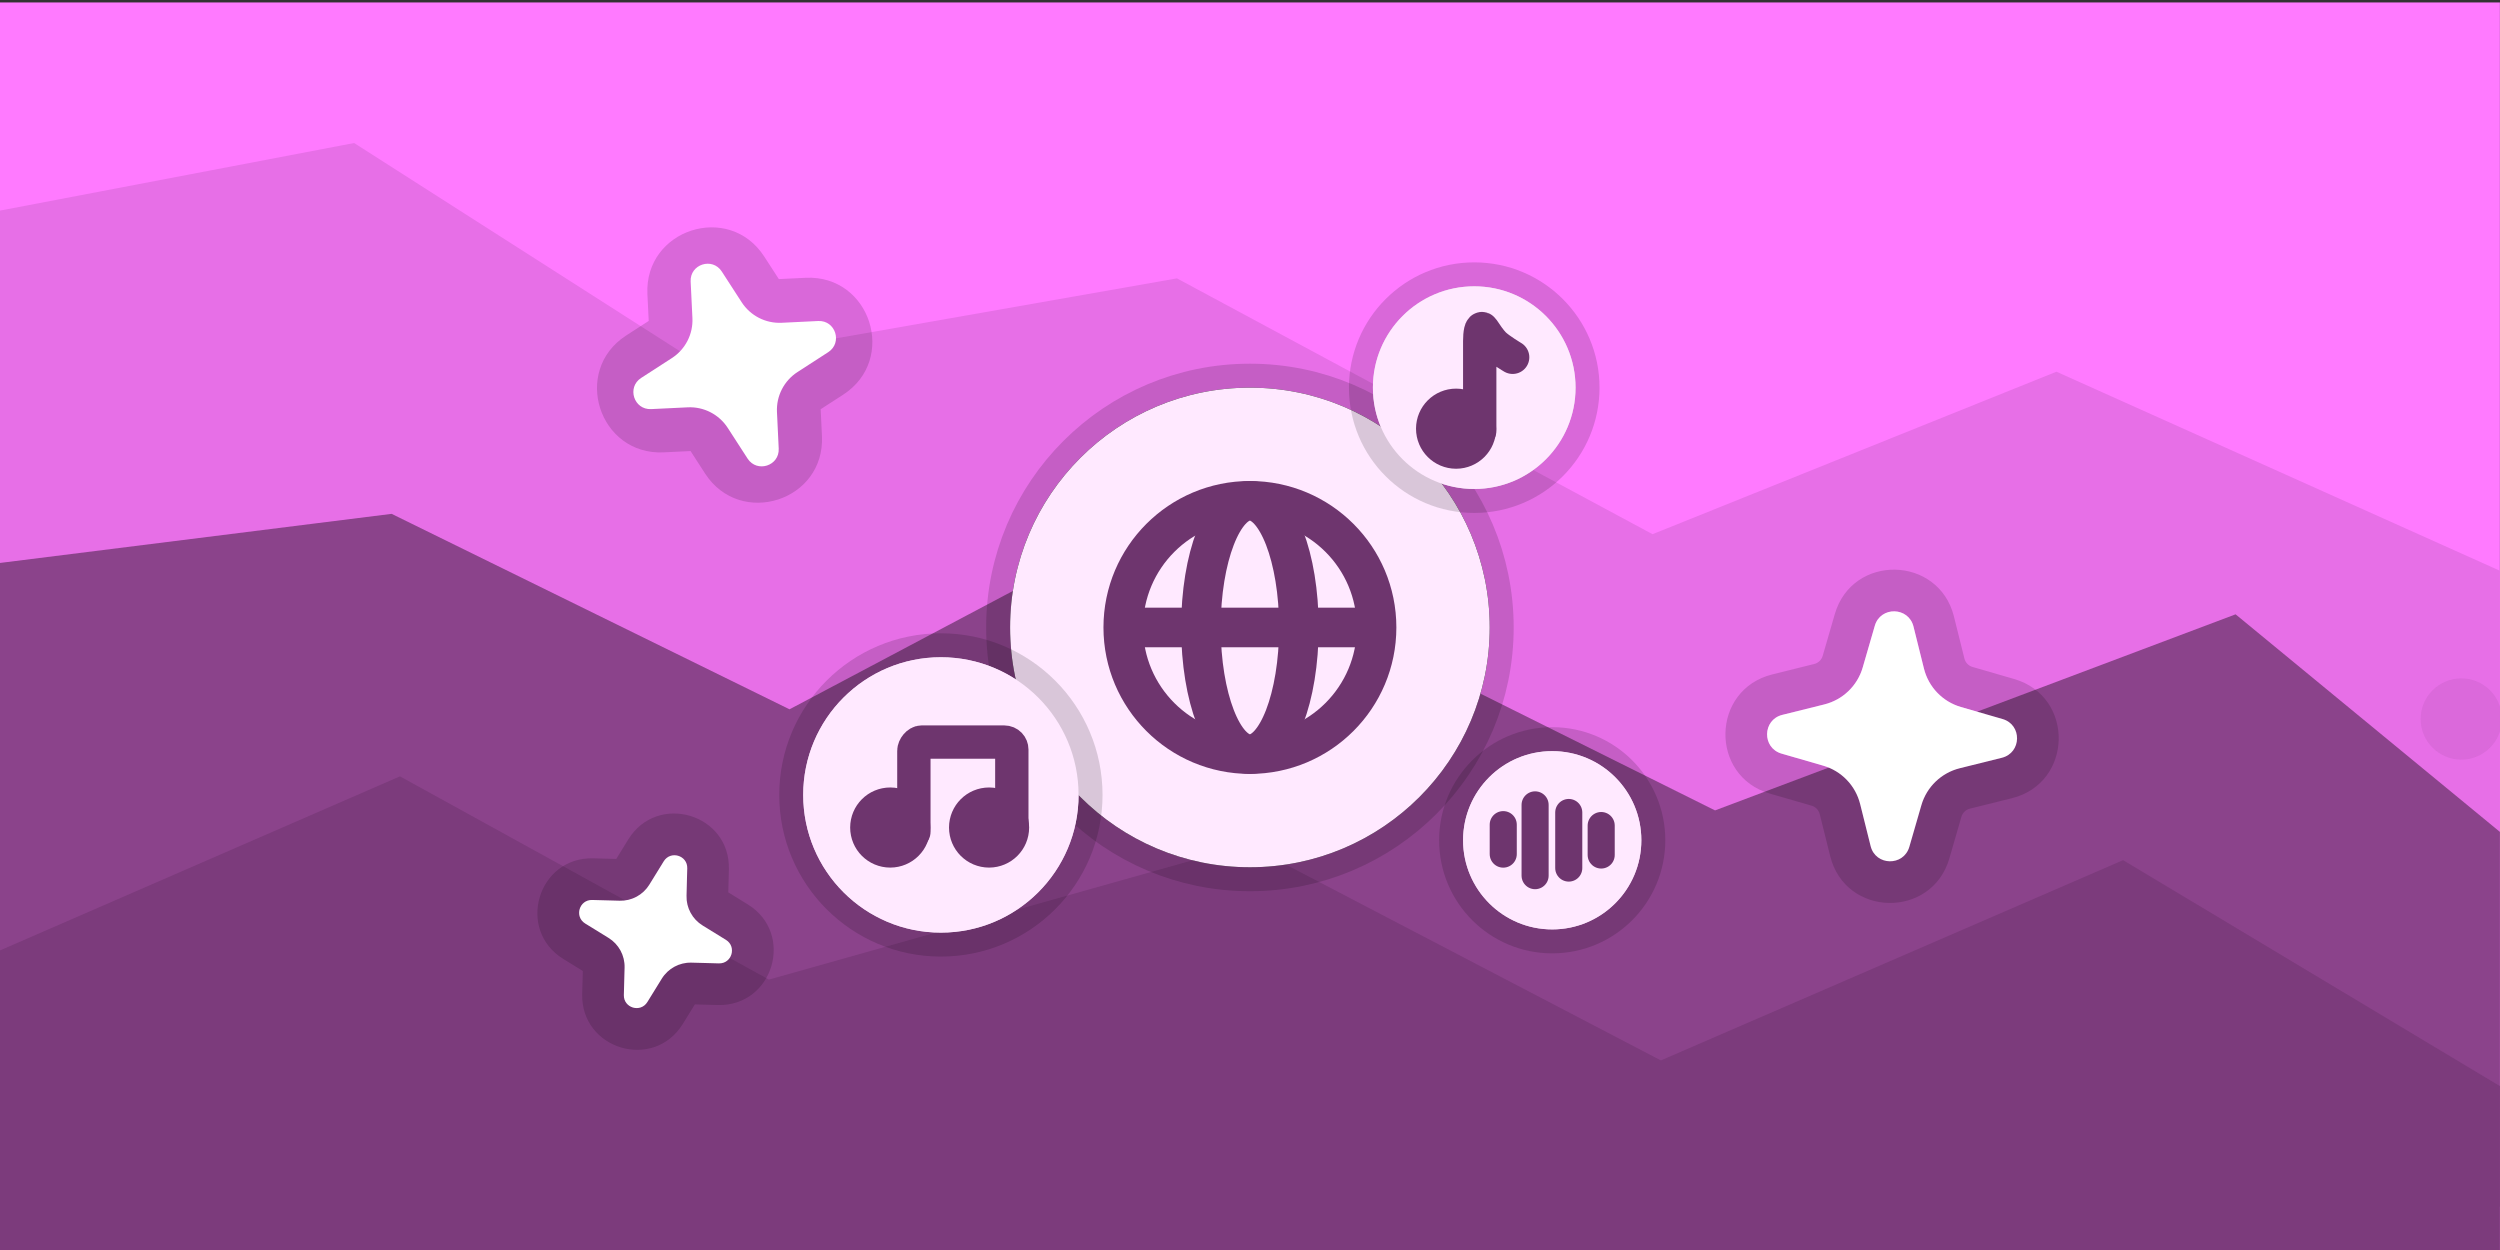 <svg version="1.1" xmlns="http://www.w3.org/2000/svg" xmlns:xlink="http://www.w3.org/1999/xlink" width="600" height="300" viewBox="0,0,600,300"><rect x="0" y="0" width="600" height="300" fill="#333333" stroke="none"/><defs><clipPath id="clip-1"><path d="M-59.979,329.411v-300h600v300z" fill="none" fill-rule="nonzero" stroke="none" stroke-width="1" stroke-linecap="butt"/></clipPath></defs><g transform="translate(59.979,-29.411)"><g clip-path="url(#clip-1)" stroke-miterlimit="10"><path d="M-60,330v-300h600v300z" fill="#ff7aff" fill-rule="nonzero" stroke="none" stroke-width="1" stroke-linecap="butt"/><path d="M-60,328v-248.043l85.008,-16.223l82.496,52.719l114.984,-20.234l114.141,61.398l96.934,-38.996l106.438,47.773v161.605zM540,328" fill="#e76fe7" fill-rule="nonzero" stroke="none" stroke-width="1" stroke-linecap="butt"/><path d="M-60,319v-154.48l94.008,-11.785l95.496,46.91l83.984,-44.5l138.141,68.766l124.934,-47.062l63.438,52.223v89.93zM540,319" fill="#8b438b" fill-rule="nonzero" stroke="none" stroke-width="1" stroke-linecap="butt"/><path d="M-60,330v-72.48l96.008,-41.785l88.551,48.777l114.93,-32.367l99.141,51.766l110.934,-48.062l90.438,54.223v39.93zM540,330" fill="#7c3b7c" fill-rule="nonzero" stroke="none" stroke-width="1" stroke-linecap="butt"/><path d="M423.429,192.376c14.532,4.219 14.133,24.935 -0.538,28.603l-10.109,2.514c-0.973,0.242 -1.744,0.984 -2.022,1.947l-2.89,9.986l-0.002,0.011c-4.213,14.501 -24.939,14.166 -28.599,-0.551c0,-0.001 0,-0.001 0,-0.002l-2.516,-10.088c-0.243,-0.973 -0.984,-1.744 -1.948,-2.022v0l-9.996,-2.892c-14.533,-4.218 -14.135,-24.935 0.539,-28.602l10.099,-2.513c0.001,0 0.001,0 0.002,0c0.972,-0.243 1.742,-0.985 2.02,-1.948l2.896,-9.989c0,-0.001 0.001,-0.002 0.001,-0.004c4.212,-14.577 24.938,-14.114 28.598,0.528l2.514,10.108c0.242,0.972 0.983,1.742 1.946,2.02zM410.373,213.788l10.092,-2.51c4.77,-1.193 4.898,-7.927 0.176,-9.297l-9.99,-2.89c-4.393,-1.268 -7.777,-4.783 -8.878,-9.221l-2.51,-10.09c-1.193,-4.771 -7.927,-4.899 -9.29,-0.175l-2.896,9.987c-1.267,4.392 -4.778,7.776 -9.214,8.881l-10.09,2.51c-4.771,1.192 -4.899,7.926 -0.176,9.297l9.987,2.889c4.389,1.269 7.769,4.78 8.873,9.213l2.517,10.091c1.186,4.771 7.919,4.898 9.291,0.175l2.889,-9.987c1.27,-4.391 4.785,-7.772 9.22,-8.873z" fill-opacity="0.15" fill="#000000" fill-rule="evenodd" stroke="none" stroke-width="1" stroke-linecap="butt"/><path d="M420.64,201.979c4.722,1.37 4.595,8.104 -0.176,9.297l-10.092,2.51c-4.436,1.1 -7.95,4.482 -9.22,8.873l-2.889,9.987c-1.372,4.723 -8.105,4.596 -9.291,-0.175l-2.517,-10.091c-1.103,-4.434 -4.484,-7.944 -8.873,-9.213l-9.987,-2.889c-4.723,-1.371 -4.596,-8.105 0.176,-9.297l10.09,-2.51c4.437,-1.104 7.947,-4.489 9.214,-8.881l2.896,-9.987c1.363,-4.723 8.097,-4.596 9.29,0.175l2.51,10.09c1.101,4.439 4.486,7.953 8.878,9.221z" fill="#ffffff" fill-rule="evenodd" stroke="none" stroke-width="1" stroke-linecap="butt"/><path d="M95.399,99.996c-0.735,-15.519 19.563,-22.135 28.045,-9.006c0.002,0.002 0.003,0.004 0.004,0.006l3.493,5.397l6.433,-0.311c15.556,-0.738 22.096,19.574 9.016,28.045l-5.408,3.495l0.307,6.42c0,0.003 0,0.005 -0,0.009c0.751,15.598 -19.587,22.067 -28.039,9.022l-0.007,-0.011l-3.488,-5.397l-6.441,0.311c-15.555,0.737 -22.094,-19.573 -9.015,-28.044l0.009,-0.006l5.403,-3.493zM113.934,135.169c0,0 -0.001,-0.001 0,0zM119.062,136.716c1.98,3.056 6.727,1.53 6.55,-2.106l-0.368,-7.692c-0.033,-0.676 0.007,-1.345 0.113,-1.997c0.323,-1.958 1.252,-3.769 2.655,-5.17c0.468,-0.468 0.988,-0.891 1.558,-1.258l6.465,-4.179c3.057,-1.979 1.53,-6.727 -2.108,-6.555l-7.69,0.372c-0.675,0.033 -1.345,-0.007 -1.996,-0.114c-1.959,-0.322 -3.77,-1.253 -5.172,-2.657c-0.468,-0.468 -0.891,-0.99 -1.259,-1.559l-4.183,-6.464c-1.974,-3.058 -6.723,-1.531 -6.549,2.106l0.372,7.689c0.033,0.678 -0.006,1.348 -0.114,2.002c-0.322,1.96 -1.252,3.771 -2.657,5.173c-0.468,0.468 -0.99,0.891 -1.558,1.257l-6.467,4.18c-3.055,1.979 -1.529,6.727 2.108,6.555l7.691,-0.373c0.676,-0.033 1.346,0.006 1.998,0.113c1.958,0.321 3.77,1.25 5.173,2.654c0.468,0.468 0.891,0.988 1.259,1.557zM103.804,103.677l0.008,0.012z" fill-opacity="0.15" fill="#000000" fill-rule="evenodd" stroke="none" stroke-width="1" stroke-linecap="butt"/><path d="M101.265,115.354c3.244,-2.093 5.125,-5.758 4.936,-9.615l-0.424,-8.768c-0.198,-4.147 5.217,-5.888 7.468,-2.401l4.77,7.371c2.092,3.242 5.755,5.124 9.61,4.938l8.769,-0.425c4.148,-0.196 5.889,5.218 2.403,7.475l-7.372,4.766c-3.24,2.094 -5.12,5.754 -4.933,9.607l0.419,8.771c0.202,4.147 -5.211,5.887 -7.469,2.402l-4.766,-7.372c-2.095,-3.242 -5.758,-5.121 -9.612,-4.932l-8.771,0.425c-4.147,0.196 -5.887,-5.217 -2.403,-7.475z" fill="#ffffff" fill-rule="evenodd" stroke="none" stroke-width="1" stroke-linecap="butt"/><path d="M90.815,230.863c6.988,-11.303 24.507,-6.152 24.141,7.212c0.001,0.003 0.001,0.005 0,0.007l-0.147,5.496l4.689,2.892c11.331,7.005 6.121,24.497 -7.205,24.146l-5.506,-0.149l-2.888,4.678c-0.001,0.002 -0.003,0.004 -0.004,0.007c-7.016,11.367 -24.493,6.093 -24.145,-7.198l-0,-0.011l0.15,-5.495l-4.694,-2.895c-11.329,-7.005 -6.12,-24.496 7.205,-24.146l0.009,0l5.501,0.149zM86.879,264.642c-0,0 0,-0 0,0zM89.748,268.213c-0.081,3.114 4.005,4.332 5.64,1.683l3.46,-5.605c0.304,-0.492 0.656,-0.945 1.047,-1.353c1.174,-1.225 2.705,-2.053 4.374,-2.363c0.556,-0.104 1.128,-0.15 1.706,-0.134l6.583,0.179c3.113,0.082 4.332,-4.006 1.684,-5.643l-5.606,-3.457c-0.493,-0.304 -0.945,-0.655 -1.354,-1.047c-1.225,-1.174 -2.053,-2.706 -2.363,-4.375c-0.103,-0.557 -0.149,-1.129 -0.133,-1.709l0.175,-6.584c0.087,-3.112 -4.001,-4.332 -5.639,-1.682l-3.457,5.605c-0.304,0.494 -0.656,0.948 -1.048,1.357c-1.175,1.226 -2.708,2.054 -4.377,2.365c-0.557,0.103 -1.129,0.149 -1.707,0.133l-6.584,-0.179c-3.113,-0.082 -4.332,4.006 -1.684,5.643l5.606,3.457c0.493,0.304 0.947,0.656 1.355,1.047c1.227,1.174 2.055,2.705 2.366,4.374c0.104,0.557 0.15,1.128 0.134,1.707zM94.964,237.526l-0,0.012z" fill-opacity="0.15" fill="#000000" fill-rule="evenodd" stroke="none" stroke-width="1" stroke-linecap="butt"/><path d="M88.732,245.585c2.895,0.081 5.614,-1.388 7.132,-3.855l3.457,-5.605c1.638,-2.649 5.726,-1.43 5.639,1.682l-0.175,6.584c-0.081,2.894 1.386,5.612 3.85,7.131l5.606,3.457c2.649,1.637 1.429,5.725 -1.684,5.643l-6.583,-0.179c-2.892,-0.078 -5.607,1.389 -7.127,3.851l-3.46,5.605c-1.634,2.65 -5.721,1.431 -5.64,-1.683l0.179,-6.583c0.078,-2.894 -1.391,-5.61 -3.856,-7.128l-5.606,-3.457c-2.649,-1.638 -1.429,-5.725 1.684,-5.643z" fill="#ffffff" fill-rule="evenodd" stroke="none" stroke-width="1" stroke-linecap="butt"/><path d="M182.447,180c0,-31.785 25.767,-57.553 57.553,-57.553c31.785,0 57.553,25.767 57.553,57.553c0,31.785 -25.767,57.553 -57.553,57.553c-31.785,0 -57.553,-25.767 -57.553,-57.553z" fill="#000000" fill-rule="nonzero" stroke-opacity="0.149" stroke="#000000" stroke-width="11.5" stroke-linecap="butt"/><path d="M182.447,180c0,-31.785 25.767,-57.553 57.553,-57.553c31.785,0 57.553,25.767 57.553,57.553c0,31.785 -25.767,57.553 -57.553,57.553c-31.785,0 -57.553,-25.767 -57.553,-57.553z" fill="#ffe9ff" fill-rule="nonzero" stroke-opacity="0.149" stroke="#000000" stroke-width="0" stroke-linecap="butt"/><path d="M209.602,180c0,-16.788 13.609,-30.398 30.398,-30.398c16.788,0 30.398,13.609 30.398,30.398c0,16.788 -13.609,30.398 -30.398,30.398c-16.788,0 -30.398,-13.609 -30.398,-30.398z" fill="#ffe9ff" fill-rule="nonzero" stroke="#6e356e" stroke-width="9.5" stroke-linecap="butt"/><path d="M228.246,180c0,-16.788 5.262,-30.398 11.754,-30.398c6.491,0 11.754,13.609 11.754,30.398c0,16.788 -5.262,30.398 -11.754,30.398c-6.491,0 -11.754,-13.609 -11.754,-30.398z" fill="#ffe9ff" fill-rule="nonzero" stroke="#6e356e" stroke-width="9.5" stroke-linecap="butt"/><path d="M269.519,122.447c0,-13.43 10.888,-24.318 24.318,-24.318c13.43,0 24.318,10.888 24.318,24.318c0,13.43 -10.888,24.318 -24.318,24.318c-13.43,0 -24.318,-10.888 -24.318,-24.318z" fill="#ffe9ff" fill-rule="nonzero" stroke-opacity="0.149" stroke="#000000" stroke-width="11.5" stroke-linecap="butt"/><path d="M269.519,122.447c0,-13.43 10.888,-24.318 24.318,-24.318c13.43,0 24.318,10.888 24.318,24.318c0,13.43 -10.888,24.318 -24.318,24.318c-13.43,0 -24.318,-10.888 -24.318,-24.318z" fill="#ffe9ff" fill-rule="nonzero" stroke-opacity="0.149" stroke="#000000" stroke-width="0" stroke-linecap="butt"/><path d="M266.142,180h-52.284" fill="none" fill-rule="nonzero" stroke="#6e356e" stroke-width="9.5" stroke-linecap="round"/><path d="M284.616,132.295c0,-2.686 2.178,-4.864 4.864,-4.864c2.686,0 4.864,2.178 4.864,4.864c0,2.686 -2.178,4.864 -4.864,4.864c-2.686,0 -4.864,-2.178 -4.864,-4.864z" fill="#6e356e" fill-rule="nonzero" stroke="#6e356e" stroke-width="9.5" stroke-linecap="butt"/><path d="M295.154,132.79c0,0 0,-17.223 0,-21.545c0,-1.859 0.298,-3.499 0.743,-2.816c0.721,1.105 1.828,2.716 2.684,3.572c1.231,1.231 4.476,3.158 4.476,3.158" fill="none" fill-rule="nonzero" stroke="#6e356e" stroke-width="8" stroke-linecap="round"/><path d="M132.791,220.194c0,-18.25 14.794,-33.044 33.044,-33.044c18.25,0 33.044,14.794 33.044,33.044c0,18.25 -14.794,33.044 -33.044,33.044c-18.25,0 -33.044,-14.794 -33.044,-33.044z" fill="#ffe9ff" fill-rule="nonzero" stroke-opacity="0.149" stroke="#000000" stroke-width="11.5" stroke-linecap="butt"/><path d="M132.791,220.194c0,-18.25 14.794,-33.044 33.044,-33.044c18.25,0 33.044,14.794 33.044,33.044c0,18.25 -14.794,33.044 -33.044,33.044c-18.25,0 -33.044,-14.794 -33.044,-33.044z" fill="#ffe9ff" fill-rule="nonzero" stroke-opacity="0.149" stroke="#000000" stroke-width="0" stroke-linecap="butt"/><path d="M148.812,228.019c0,-2.686 2.178,-4.864 4.864,-4.864c2.686,0 4.864,2.178 4.864,4.864c0,2.686 -2.178,4.864 -4.864,4.864c-2.686,0 -4.864,-2.178 -4.864,-4.864z" fill="#6e356e" fill-rule="nonzero" stroke="#6e356e" stroke-width="9.5" stroke-linecap="butt"/><path d="M172.535,228.019c0,-2.686 2.178,-4.864 4.864,-4.864c2.686,0 4.864,2.178 4.864,4.864c0,2.686 -2.178,4.864 -4.864,4.864c-2.686,0 -4.864,-2.178 -4.864,-4.864z" fill="#6e356e" fill-rule="nonzero" stroke="#6e356e" stroke-width="9.5" stroke-linecap="butt"/><path d="M159.35,229.05c0,0 0,-13.219 0,-19.431c0,-0.907 0.916,-2.114 1.886,-2.114c2.642,0 15.009,0 19.757,0c1.158,0 1.864,0.891 1.864,1.803c0,2.87 0,17.847 0,17.847" fill="none" fill-rule="nonzero" stroke="#6e356e" stroke-width="8" stroke-linecap="round"/><path d="M291.16,231.076c0,-11.815 9.578,-21.393 21.393,-21.393c11.815,0 21.393,9.578 21.393,21.393c0,11.815 -9.578,21.393 -21.393,21.393c-11.815,0 -21.393,-9.578 -21.393,-21.393z" fill="#ffe9ff" fill-rule="nonzero" stroke-opacity="0.149" stroke="#000000" stroke-width="11.5" stroke-linecap="butt"/><path d="M291.16,231.076c0,-11.815 9.578,-21.393 21.393,-21.393c11.815,0 21.393,9.578 21.393,21.393c0,11.815 -9.578,21.393 -21.393,21.393c-11.815,0 -21.393,-9.578 -21.393,-21.393z" fill="#ffe9ff" fill-rule="nonzero" stroke-opacity="0.149" stroke="#000000" stroke-width="0" stroke-linecap="butt"/><path d="M300.799,227.326v7.072" fill="none" fill-rule="nonzero" stroke="#6e356e" stroke-width="6.5" stroke-linecap="round"/><path d="M308.444,239.568v-16.985" fill="none" fill-rule="nonzero" stroke="#6e356e" stroke-width="6.5" stroke-linecap="round"/><path d="M316.522,224.406v13.341" fill="none" fill-rule="nonzero" stroke="#6e356e" stroke-width="6.5" stroke-linecap="round"/><path d="M324.306,227.54v7.072" fill="none" fill-rule="nonzero" stroke="#6e356e" stroke-width="6.5" stroke-linecap="round"/><path d="M-185.881,29.411c0,-5.385 4.365,-9.75 9.75,-9.75c5.385,0 9.75,4.365 9.75,9.75c0,5.385 -4.365,9.75 -9.75,9.75c-5.385,0 -9.75,-4.365 -9.75,-9.75z" fill="#000000" fill-rule="nonzero" stroke="none" stroke-width="0.5" stroke-linecap="butt"/><path d="M520.979,201.972c0,-5.385 4.365,-9.75 9.75,-9.75c5.385,0 9.75,4.365 9.75,9.75c0,5.385 -4.365,9.75 -9.75,9.75c-5.385,0 -9.75,-4.365 -9.75,-9.75z" fill-opacity="0.49" fill="#cf63cf" fill-rule="nonzero" stroke="none" stroke-width="0.5" stroke-linecap="butt"/></g></g></svg><!--rotationCenter:299.97854500000005:150.589485-->
